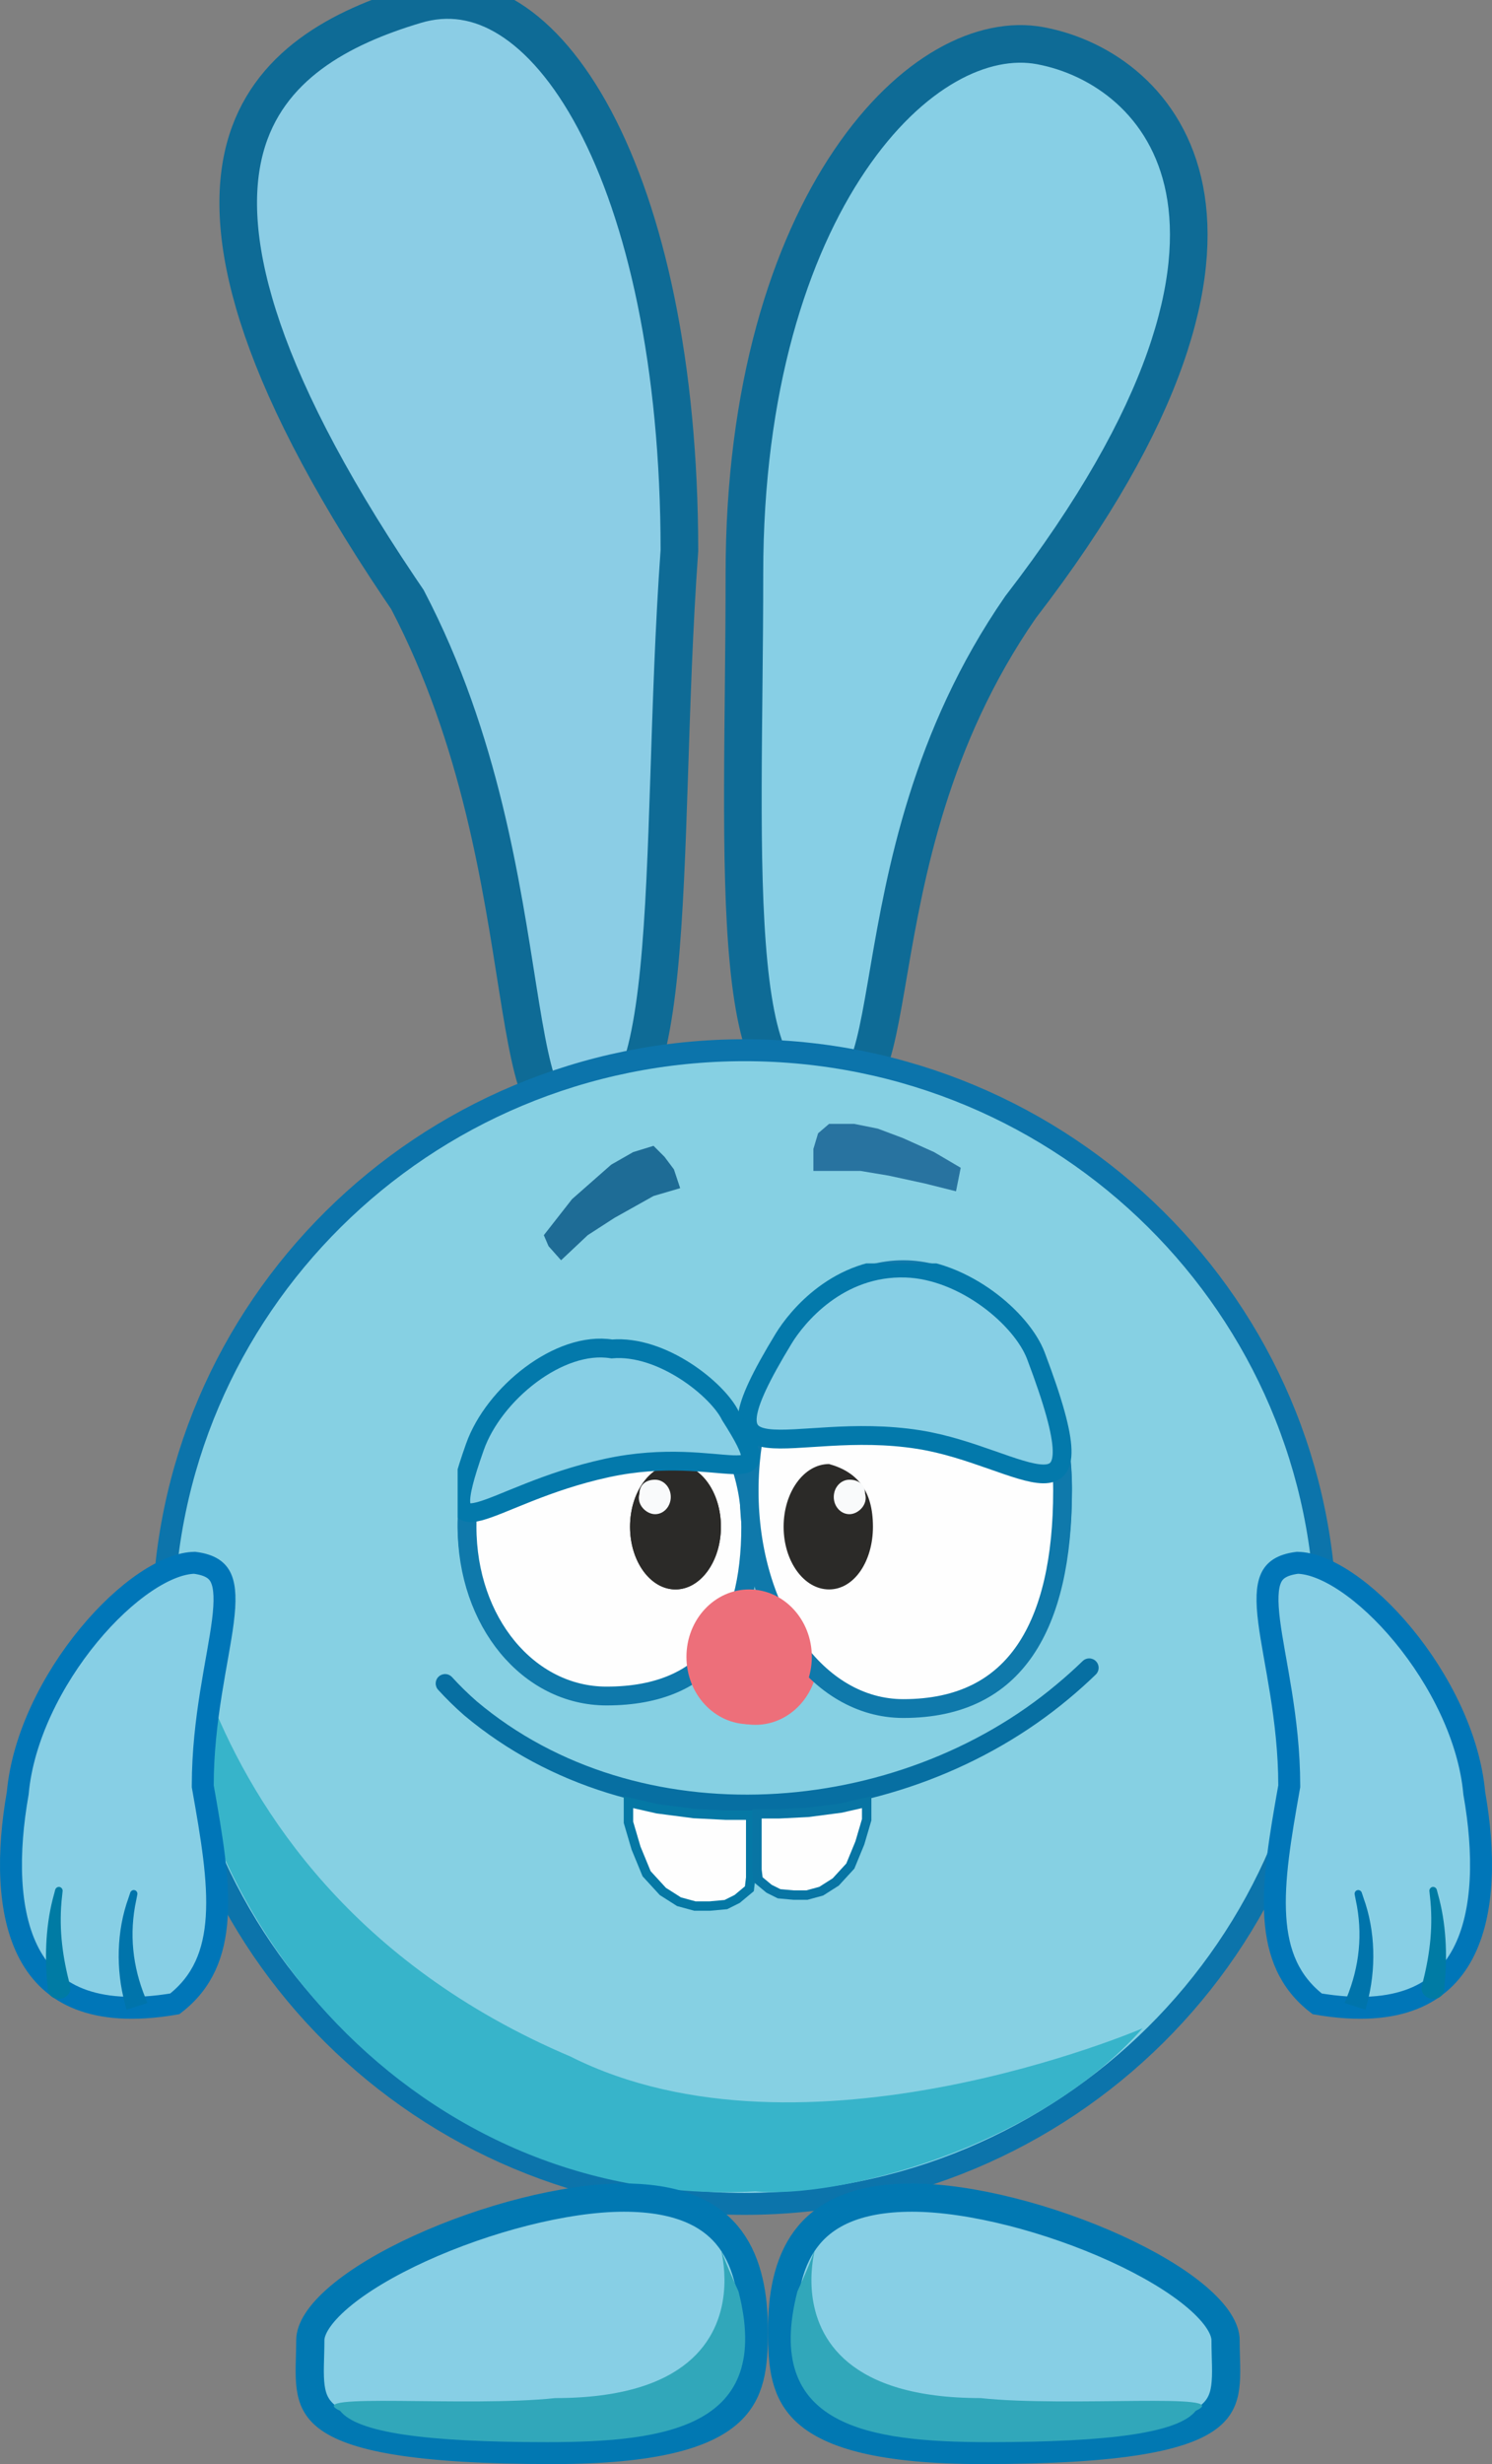 <svg width="476" height="786" viewBox="0 0 476 786" fill="none" xmlns="http://www.w3.org/2000/svg">
<rect x="0" y="0" width="476" height="786" fill="#808080" stroke="none"/>
<g clip-path="url(#clip0_236_600)">
<path d="M132.578 1.544C142.909 -1.547 152.937 0.033 162.483 6.013C172.193 12.097 181.536 22.845 189.687 38.175C205.972 68.801 216.732 116.289 216.756 175.597C214.991 200.161 214.233 224.922 213.479 247.833C212.721 270.896 211.968 291.998 210.225 309.449C208.455 327.162 205.74 340.064 201.626 347.367C199.642 350.889 197.705 352.434 196.025 353.025C194.408 353.595 191.903 353.674 187.888 351.839L184.985 350.513L182.263 352.178C178.573 354.435 176.935 354.261 176.441 354.12C175.965 353.984 174.759 353.368 173.201 350.243C171.672 347.176 170.301 342.672 168.978 336.609C167.668 330.612 166.485 323.491 165.189 315.353C160.038 283.01 153.367 236.026 130.117 191.518L129.955 191.207L129.758 190.918L127.463 187.527C79.893 116.773 71.095 73.705 78.148 47.28C85.175 20.948 108.724 8.679 132.578 1.544Z" fill="#8BCDE5" stroke="#0E6B96" stroke-width="12"/>
<path d="M271.114 51.187C290.507 22.522 313.823 11.208 331.886 14.575C351.413 18.215 372.472 32.694 377.906 60.394C383.409 88.442 373.272 131.79 325.709 193.513L325.615 193.636L325.527 193.762C296.687 235.44 288.831 278.986 283.647 309.16C282.343 316.755 281.233 323.359 280.012 328.977C278.779 334.648 277.526 338.849 276.09 341.749C274.658 344.642 273.466 345.402 272.769 345.635C272.018 345.885 270.208 346.069 266.381 344.255L263.856 343.057L261.316 344.219C257.196 346.102 254.473 346.194 252.671 345.71C250.919 345.239 249.061 343.961 247.176 341.059C243.168 334.891 240.43 323.552 238.855 307.441C235.737 275.554 237.494 230 237.494 182.972C237.494 123.897 251.917 79.563 271.114 51.187Z" fill="#87CFE5" stroke="#0E6B96" stroke-width="12"/>
<path d="M237.5 335C339.975 335 423 417.406 423 519C423 620.594 339.975 703 237.5 703C135.025 703 52.001 620.594 52.001 519C52.001 417.406 135.025 335 237.5 335Z" fill="#86D0E3" stroke="#0C74AB" stroke-width="7"/>
<path d="M364.501 647C330.001 686 266.001 701.5 241.001 699C134.001 705 53.501 610.895 56.001 517.5C57.566 459 43.001 597 182.001 656C256.501 693.5 364.501 647 364.501 647Z" fill="#37B4CA"/>
<path opacity="0.77" d="M173.5 394L182.5 382.5L195 371.5L202 367.5L208.5 365.5L212 369L215 373L217 379L208.5 381.5L196 388.5L187.5 394L179 402L175 397.5L173.5 394Z" fill="#004F80"/>
<path opacity="0.7" d="M264.5 358.5H272.5L280 360L288 363L298 367.5L306.5 372.5L305 380L295 377.5L283.5 375L274.5 373.5H267.5H259.5V366.5L261 361.5L264.5 358.5Z" fill="#014C83"/>
<g clip-path="url(#clip1_236_600)">
<path d="M193.5 432.038C218.48 432.038 239.5 456.267 239.5 486.107C239.5 502.944 236.056 516.431 228.771 525.659C221.589 534.757 210.302 540.176 193.5 540.176C168.614 540.176 149 516.541 149 486.107C149 455.673 168.614 432.038 193.5 432.038Z" fill="#FEFEFE" stroke="#0F79AB" stroke-width="6"/>
<path d="M288.176 405.004C301.85 405.004 314.49 412.616 323.821 425.275C333.149 437.929 339 455.44 339 474.593C339 496.166 335.187 513.606 327.027 525.574C319.002 537.346 306.53 544.181 288.176 544.181C274.506 544.181 262.294 536.727 253.386 524.182C244.468 511.624 239 494.106 239 474.593C239 455.079 244.468 437.561 253.386 425.003C262.294 412.458 274.506 405.004 288.176 405.004Z" fill="#FEFEFE" stroke="#0F79AB" stroke-width="6"/>
<path d="M241 550.189C252.046 550.189 261 540.551 261 528.661C261 516.772 252.046 507.134 241 507.134C229.954 507.134 221 516.772 221 528.661C221 540.551 229.954 550.189 241 550.189Z" fill="#ED6F7A"/>
<path d="M273.5 490.112C273.5 501.172 267.508 510.138 259.5 510.138C251.492 510.138 245 501.172 245 490.112C245 479.052 251.492 470.087 259.5 470.087C268.5 472.59 273.5 478.598 273.5 490.112Z" fill="#2B2A28"/>
<path d="M221.5 510.138C229.508 510.138 236 501.172 236 490.112C236 479.052 229.508 470.087 221.5 470.087C213.492 470.087 207 479.052 207 490.112C207 501.172 213.492 510.138 221.5 510.138Z" fill="#2B2A28"/>
<path d="M271 479.599C272 483.103 268.761 486.107 266 486.107C263.239 486.107 261 483.642 261 480.6C261 477.559 263.239 475.093 266 475.093C268.761 475.093 271 476.557 271 479.599Z" fill="#F9FAFB"/>
<path d="M233 479.599C234 483.103 230.761 486.107 228 486.107C225.239 486.107 223 483.642 223 480.6C223 477.559 225.239 475.093 228 475.093C230.761 475.093 233 476.557 233 479.599Z" fill="#F9FAFB"/>
<g clip-path="url(#clip2_236_600)">
<path d="M193.5 433C218.48 433 239.5 457.198 239.5 487C239.5 503.815 236.056 517.285 228.771 526.501C221.589 535.588 210.302 541 193.5 541C168.614 541 149 517.395 149 487C149 456.605 168.614 433 193.5 433Z" fill="#FEFEFE" stroke="#0F79AB" stroke-width="6"/>
<path d="M288.176 406C301.85 406 314.49 413.602 323.821 426.245C333.149 438.883 339 456.372 339 475.5C339 497.046 335.187 514.464 327.027 526.417C319.002 538.174 306.53 545 288.176 545C274.506 545 262.294 537.555 253.386 525.026C244.468 512.484 239 494.989 239 475.5C239 456.011 244.468 438.516 253.386 425.974C262.294 413.445 274.506 406 288.176 406Z" fill="#FEFEFE" stroke="#0F79AB" stroke-width="6"/>
<path d="M330.5 432.5C353 492 326.5 464.5 293.176 459.209C251.744 452.631 220.5 475.5 250 427C254.229 420.047 267.472 403.794 289 404.5C307.499 405.107 325.958 420.491 330.5 432.5Z" fill="#87CFE5"/>
<path d="M330.5 432.5C353 492 326.5 464.5 293.176 459.209C251.744 452.631 220.5 475.5 250 427C254.229 420.047 267.472 403.794 289 404.5C307.499 405.107 325.958 420.491 330.5 432.5Z" stroke="#0379AB" stroke-width="6"/>
<path d="M239 550C250.046 550 259 540.374 259 528.5C259 516.626 250.046 507 239 507C227.954 507 219 516.626 219 528.5C219 540.374 227.954 550 239 550Z" fill="#ED6F7A"/>
<path d="M215.5 507C207.492 507 201 498.046 201 487C201 475.954 207.492 467 215.5 467C223.508 467 230 475.954 230 487C230 498.046 223.508 507 215.5 507Z" fill="#2B2A28"/>
<path d="M204 476.5C203 480 206.239 483 209 483C211.761 483 214 480.538 214 477.5C214 474.462 211.761 472 209 472C206.239 472 204 473.462 204 476.5Z" fill="#F9FAFB"/>
<path d="M215.5 507C207.492 507 201 498.046 201 487C201 475.954 207.492 467 215.5 467C223.508 467 230 475.954 230 487C230 498.046 223.508 507 215.5 507Z" fill="#2B2A28"/>
<path d="M204 476.5C203 480 206.239 483 209 483C211.761 483 214 480.538 214 477.5C214 474.462 211.761 472 209 472C206.239 472 204 473.462 204 476.5Z" fill="#F9FAFB"/>
<path d="M233.004 451.562C250.504 479.062 230.704 460.233 193.673 468.254C154.504 476.738 138.345 498.846 151.504 461.562C157.504 444.562 178.504 427.562 195.174 430.29C211.187 428.918 228.944 443.226 233.004 451.562Z" fill="#87CFE5"/>
<path d="M233.004 451.562C250.504 479.062 230.704 460.233 193.673 468.254C154.504 476.738 138.345 498.846 151.504 461.562C157.504 444.562 178.504 427.562 195.174 430.29C211.187 428.918 228.944 443.226 233.004 451.562Z" stroke="#0379AB" stroke-width="6"/>
<path d="M278.5 487C278.5 498.046 272.508 507 264.5 507C256.492 507 250 498.046 250 487C250 475.954 256.492 467 264.5 467C273.5 469.5 278.5 475.5 278.5 487Z" fill="#2B2A28"/>
<path d="M276 476.5C277 480 273.761 483 271 483C268.239 483 266 480.538 266 477.5C266 474.462 268.239 472 271 472C273.761 472 276 473.462 276 476.5Z" fill="#F9FAFB"/>
</g>
</g>
<g clip-path="url(#clip3_236_600)">
<path d="M199 700.999C217.453 700.999 227.418 706.775 232.985 714.29C238.752 722.075 240.5 732.635 240.5 743.499C240.5 754.728 239.623 763.379 232.348 769.751C224.743 776.414 209.12 781.499 176.5 781.499C154.106 781.499 138.008 780.43 126.449 778.532C114.815 776.621 108.241 773.938 104.485 771.063C100.993 768.391 99.644 765.331 99.114 761.491C98.834 759.465 98.79 757.237 98.832 754.692C98.871 752.3 99 749.303 99 746.499C99 743.009 101.71 738.247 108.265 732.68C114.594 727.306 123.607 721.957 134.018 717.205C154.892 707.676 180.368 700.999 199 700.999Z" fill="#87CFE5" stroke="#0178B2" stroke-width="9"/>
<path d="M235.614 730.95C246.614 773.95 213.16 778.999 174.5 778.999C135.84 778.999 114 775.999 108.5 768.999C95.5 762.999 149.114 767.95 177.114 764.95C262.114 764.95 216 687.999 235.614 730.95Z" fill="#31A7BA"/>
</g>
<g clip-path="url(#clip4_236_600)">
<path d="M291.001 700.999C272.548 700.999 262.583 706.775 257.016 714.29C251.249 722.075 249.501 732.635 249.501 743.499C249.501 754.728 250.378 763.379 257.653 769.751C265.258 776.414 280.881 781.499 313.5 781.499C335.894 781.499 351.993 780.43 363.552 778.532C375.185 776.621 381.759 773.938 385.516 771.063C389.007 768.391 390.356 765.331 390.887 761.491C391.167 759.465 391.211 757.237 391.169 754.692C391.13 752.3 391 749.303 391 746.499C391 743.009 388.291 738.247 381.735 732.68C375.407 727.306 366.394 721.957 355.982 717.205C335.109 707.676 309.633 700.999 291.001 700.999Z" fill="#87CFE5" stroke="#0178B2" stroke-width="9"/>
<path d="M254.387 730.95C243.387 773.95 276.841 778.999 315.501 778.999C354.161 778.999 376.001 775.999 381.501 768.999C394.5 762.999 340.886 767.95 312.887 764.95C227.887 764.95 274.001 687.999 254.387 730.95Z" fill="#31A7BA"/>
</g>
<g clip-path="url(#clip5_236_600)">
<path d="M144.219 534.979C143.683 534.391 142.936 534.039 142.141 534.002C141.346 533.965 140.569 534.245 139.981 534.78C139.393 535.316 139.041 536.063 139.004 536.858C138.966 537.653 139.246 538.43 139.782 539.018C142.406 541.901 145.198 544.63 148.13 547.196C202.772 592.971 287.849 586.305 340.959 541.892C343.945 539.41 346.79 536.859 349.586 534.155C350.158 533.601 350.486 532.844 350.5 532.048C350.513 531.253 350.209 530.484 349.656 529.913C349.103 529.341 348.345 529.012 347.55 528.999C346.754 528.986 345.986 529.289 345.414 529.842C342.728 532.441 339.994 534.892 337.125 537.277C286.242 580.059 203.618 586.126 152.082 542.681C149.315 540.26 146.686 537.689 144.219 534.979Z" fill="#076FA2"/>
<path d="M209.668 576.961L209.737 576.977L209.806 576.986L221.306 578.486L221.366 578.494L221.425 578.497L231.425 578.997L231.463 578.999H239.5V598.915L239.08 602.478L235.175 605.734L231.582 607.53L226.429 607.999H221.702L216.615 606.611L211.471 603.337L206.286 597.68L202.918 589.504L200.5 581.281V574.877L209.668 576.961Z" fill="#FEFEFE" stroke="#0578A5" stroke-width="3"/>
<path d="M268.38 576.721L268.312 576.737L268.241 576.747L257.837 578.102L257.777 578.11L257.718 578.113L248.67 578.565L248.633 578.567H241.5V596.42L241.873 599.578L245.349 602.472L248.561 604.078L253.19 604.499H257.441L262.007 603.253L266.626 600.317L271.287 595.235L274.319 587.876L276.5 580.465V574.876L268.38 576.721Z" fill="#FEFEFE" stroke="#0875A4" stroke-width="3"/>
</g>
<g clip-path="url(#clip6_236_600)">
<path d="M62.086 498.503C67.34 499.179 69.465 501.071 70.521 503.433C71.807 506.308 71.922 510.71 71.105 517.198C69.548 529.564 64.69 548.262 64.69 569.5V569.808L64.744 570.112C67.514 585.727 69.914 599.653 69.135 611.584C68.387 623.031 64.735 632.272 55.757 639.195C42.581 641.442 32.686 640.532 25.323 637.641C17.88 634.718 12.744 629.665 9.309 623.176C2.304 609.938 2.37 590.678 5.638 572.107L5.664 571.964L5.677 571.821C7.294 554.223 16.639 535.742 28.303 521.603C34.115 514.559 40.406 508.711 46.431 504.654C52.432 500.612 57.841 498.567 62.086 498.503Z" fill="#87CFE5" stroke="#0076B8" stroke-width="7"/>
<path d="M43.818 604.292C43.876 604.007 43.815 603.702 43.658 603.446C43.5 603.191 43.26 603.006 42.979 602.93C42.699 602.853 42.398 602.891 42.133 603.032C41.868 603.173 41.66 603.405 41.566 603.68C41.365 604.273 41.172 604.849 40.98 605.444C37.184 615.888 36.896 628.281 39.901 639.239C40.054 639.864 40.203 640.457 40.367 641.08C42.584 640.351 44.8 639.622 47.017 638.893C46.791 638.33 46.579 637.796 46.363 637.233C42.318 627.33 41.14 616.835 43.466 606.08C43.58 605.479 43.694 604.895 43.818 604.292Z" fill="#0074AB"/>
<path d="M19.975 603.224C20.008 602.93 19.917 602.625 19.735 602.378C19.552 602.132 19.294 601.963 19.004 601.908C18.714 601.853 18.412 601.915 18.151 602.078C17.892 602.241 17.695 602.491 17.617 602.776C17.478 603.295 17.347 603.786 17.214 604.307C14.653 613.403 14.19 623.556 15.113 632.991C15.156 633.527 15.197 634.038 15.242 634.573C15.321 635.528 15.777 636.382 16.552 636.941C17.325 637.5 18.354 637.718 19.37 637.554C20.386 637.39 21.294 636.859 21.852 636.086C22.412 635.311 22.576 634.357 22.351 633.427C22.228 632.916 22.11 632.429 21.99 631.92C19.718 622.923 18.73 614.072 19.813 604.769C19.866 604.245 19.916 603.749 19.975 603.224Z" fill="#007BA4"/>
</g>
<g clip-path="url(#clip7_236_600)">
<path d="M413.915 498.503C408.661 499.179 406.536 501.07 405.48 503.433C404.194 506.307 404.079 510.71 404.896 517.197C406.453 529.564 411.311 548.261 411.311 569.5V569.808L411.257 570.111C408.486 585.727 406.087 599.653 406.866 611.584C407.614 623.031 411.266 632.272 420.244 639.195C433.42 641.442 443.315 640.532 450.678 637.641C458.121 634.718 463.257 629.665 466.692 623.176C473.697 609.938 473.631 590.677 470.362 572.106L470.337 571.964L470.324 571.82C468.707 554.223 459.362 535.742 447.697 521.603C441.886 514.558 435.595 508.711 429.57 504.653C423.568 500.612 418.16 498.567 413.915 498.503Z" fill="#87CFE5" stroke="#0076B8" stroke-width="7"/>
<path d="M432.183 604.292C432.125 604.007 432.187 603.702 432.343 603.446C432.501 603.191 432.741 603.006 433.022 602.93C433.302 602.853 433.603 602.891 433.868 603.032C434.133 603.173 434.341 603.405 434.435 603.68C434.636 604.273 434.829 604.849 435.021 605.444C438.817 615.888 439.105 628.281 436.1 639.239C435.947 639.864 435.798 640.457 435.634 641.08C433.417 640.351 431.201 639.622 428.984 638.893C429.21 638.33 429.422 637.796 429.638 637.233C433.683 627.33 434.861 616.835 432.535 606.08C432.421 605.479 432.307 604.895 432.183 604.292Z" fill="#0074AB"/>
<path d="M456.026 603.224C455.993 602.93 456.084 602.625 456.266 602.378C456.449 602.132 456.707 601.963 456.997 601.908C457.287 601.853 457.589 601.915 457.85 602.078C458.109 602.241 458.306 602.491 458.383 602.776C458.523 603.295 458.654 603.786 458.787 604.307C461.348 613.403 461.811 623.556 460.888 632.991C460.845 633.527 460.804 634.038 460.759 634.573C460.68 635.528 460.224 636.382 459.449 636.941C458.676 637.5 457.647 637.718 456.631 637.554C455.615 637.39 454.707 636.859 454.149 636.086C453.589 635.311 453.425 634.357 453.65 633.427C453.773 632.916 453.891 632.429 454.011 631.92C456.283 622.923 457.271 614.072 456.188 604.769C456.135 604.245 456.084 603.749 456.026 603.224Z" fill="#007BA4"/>
</g>
</g>
<defs>
<clipPath id="clip0_236_600">
<rect width="476" height="786" fill="white"/>
</clipPath>
<clipPath id="clip1_236_600">
<rect width="196" height="148.189" fill="white" transform="translate(146 402)"/>
</clipPath>
<clipPath id="clip2_236_600">
<rect width="196" height="147" fill="white" transform="translate(146 403)"/>
</clipPath>
<clipPath id="clip3_236_600">
<rect width="151" height="90" fill="white" transform="translate(94 695.999)"/>
</clipPath>
<clipPath id="clip4_236_600">
<rect width="151" height="90" fill="white" transform="matrix(-1 0 0 1 396 695.999)"/>
</clipPath>
<clipPath id="clip5_236_600">
<rect width="212" height="81" fill="white" transform="translate(139 528.999)"/>
</clipPath>
<clipPath id="clip6_236_600">
<rect width="76" height="149" fill="white" transform="translate(0 495)"/>
</clipPath>
<clipPath id="clip7_236_600">
<rect width="76" height="149" fill="white" transform="matrix(-1 0 0 1 476.001 495)"/>
</clipPath>
</defs>
</svg>
